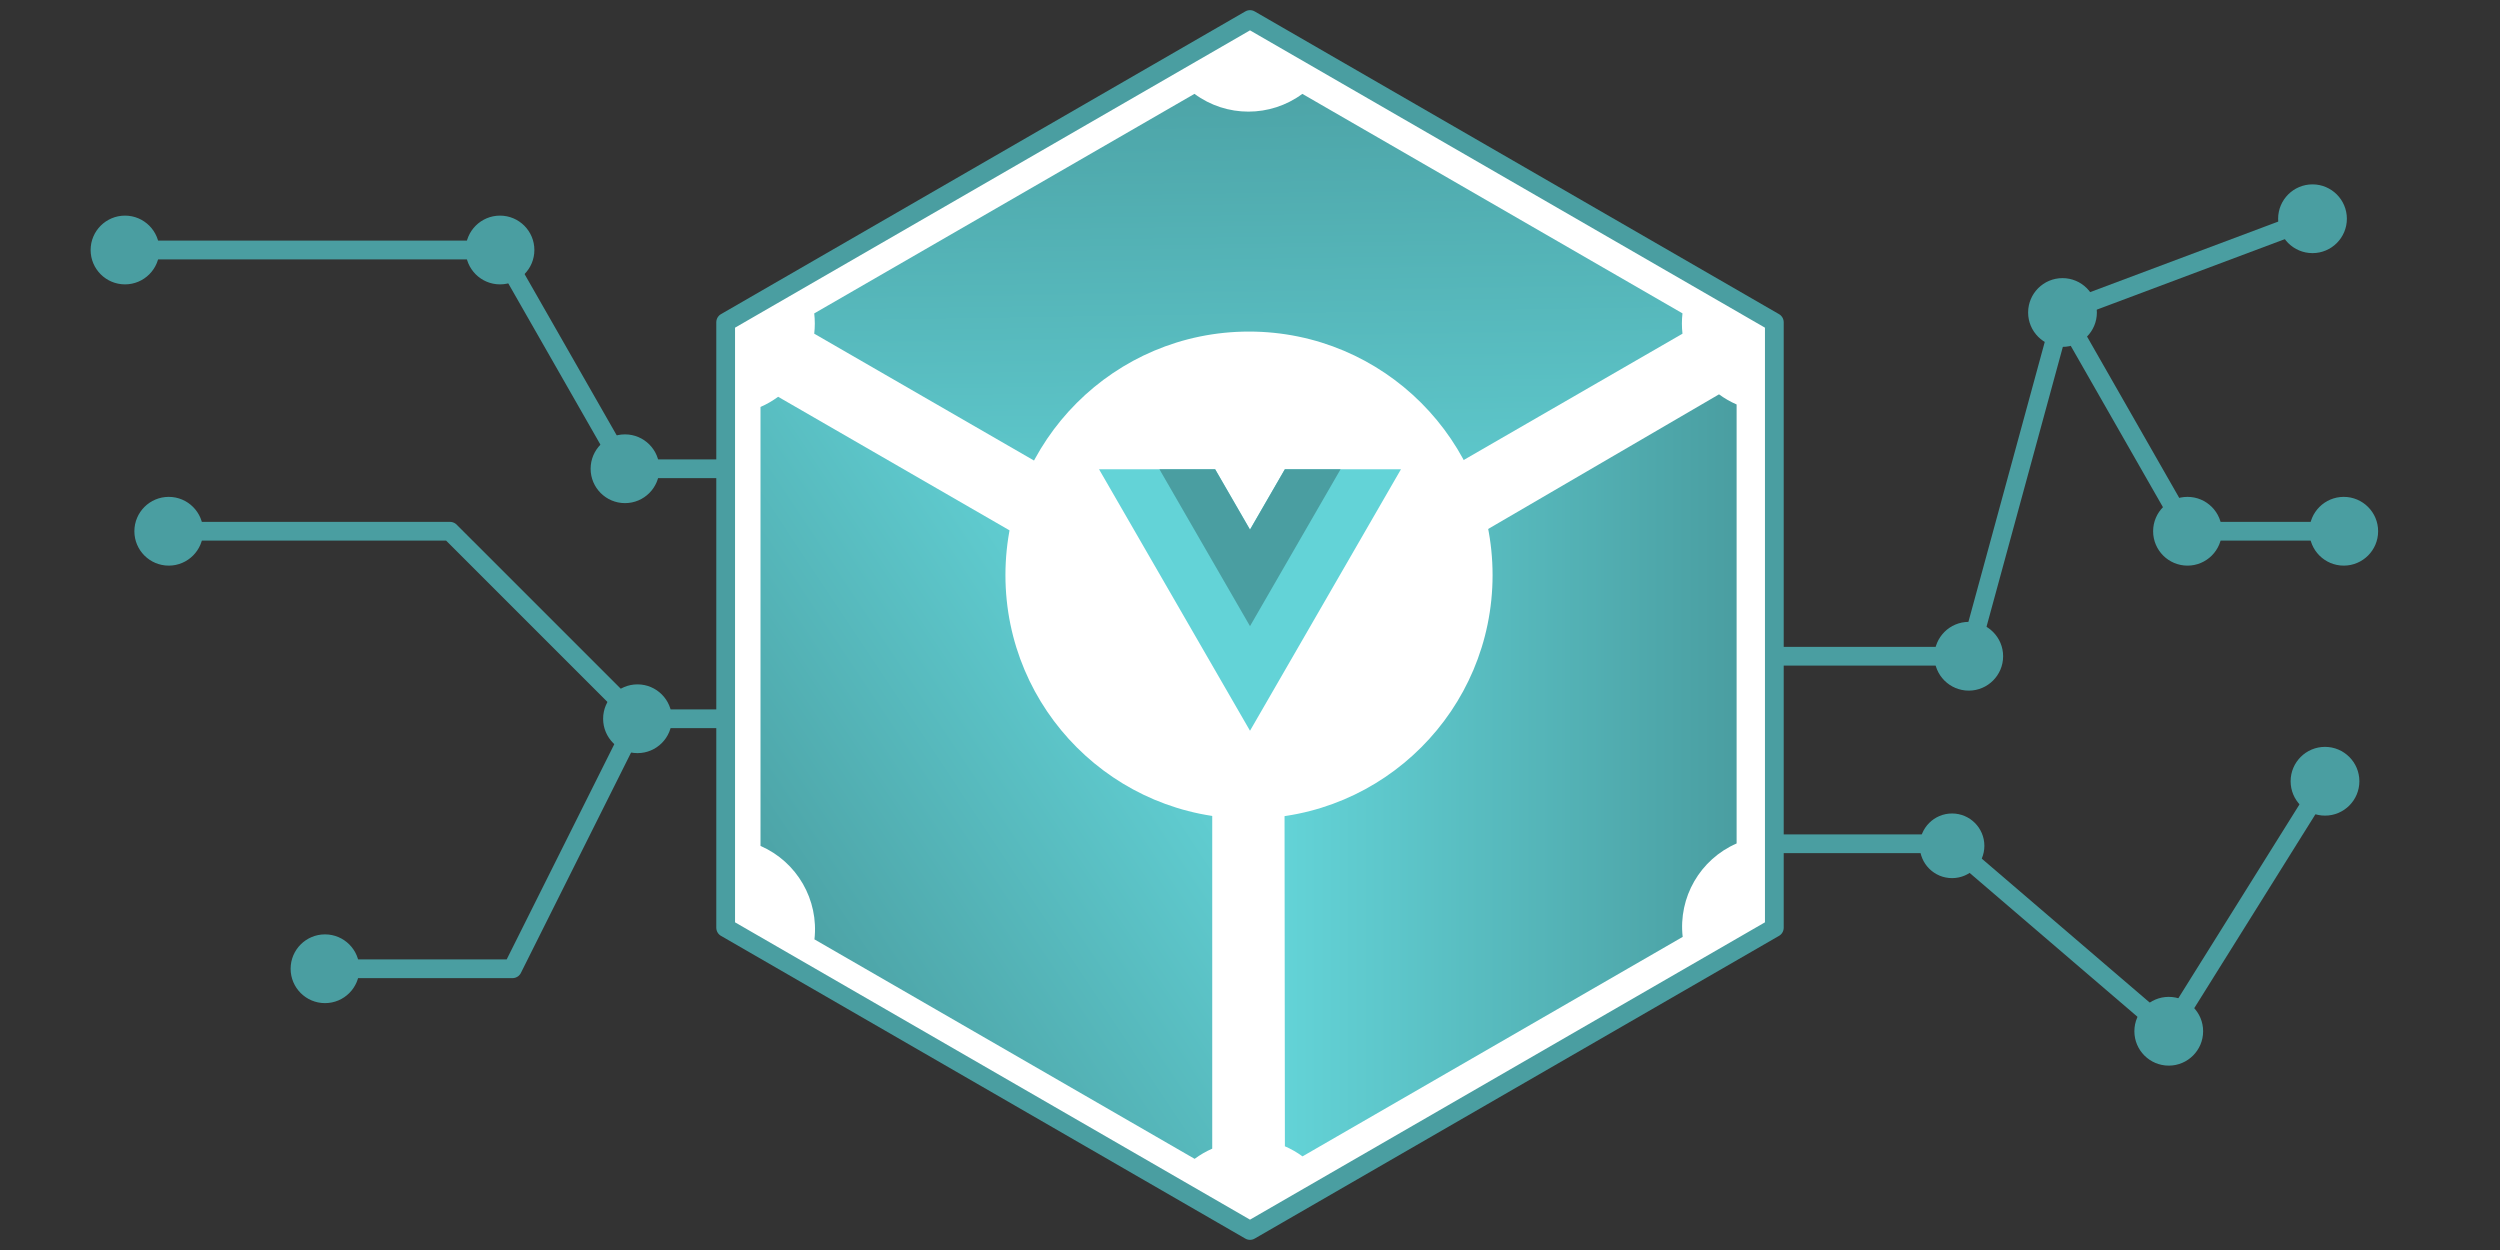 <?xml version="1.0" encoding="UTF-8" standalone="no"?>
<!DOCTYPE svg PUBLIC "-//W3C//DTD SVG 1.1//EN" "http://www.w3.org/Graphics/SVG/1.1/DTD/svg11.dtd">
<!-- Created with Vectornator (http://vectornator.io/) -->
<svg height="100%" stroke-miterlimit="10" style="fill-rule:nonzero;clip-rule:evenodd;stroke-linecap:round;stroke-linejoin:round;" version="1.1" viewBox="0 0 400 200" width="100%" xml:space="preserve" xmlns="http://www.w3.org/2000/svg" xmlns:vectornator="http://vectornator.io" xmlns:xlink="http://www.w3.org/1999/xlink">
<rect x="0" y="0" width="400" height="200" fill="#333333" stroke="none"/>
<defs>
<linearGradient gradientTransform="matrix(1 0 0 1 100 1.42109e-14)" gradientUnits="userSpaceOnUse" id="LinearGradient" x1="100.888" x2="99.42" y1="96.664" y2="3.717">
<stop offset="0" stop-color="#63d3d7"/>
<stop offset="1" stop-color="#4a9ea1"/>
</linearGradient>
<linearGradient gradientTransform="matrix(1 0 0 1 100 1.42109e-14)" gradientUnits="userSpaceOnUse" id="LinearGradient_2" x1="105.51" x2="177.859" y1="124.057" y2="124.057">
<stop offset="0" stop-color="#63d3d7"/>
<stop offset="1" stop-color="#4a9ea1"/>
</linearGradient>
<linearGradient gradientTransform="matrix(1 0 0 1 100 1.42109e-14)" gradientUnits="userSpaceOnUse" id="LinearGradient_3" x1="89.355" x2="20.757" y1="105.887" y2="151.531">
<stop offset="0" stop-color="#63d3d7"/>
<stop offset="1" stop-color="#4a9ea1"/>
</linearGradient>
</defs>
<g id="Untitled" vectornator:layerName="Untitled">
<g opacity="1">
<path d="M52 155L82 155L102 115L147 115L252 135L312 135L347 165L372 125" fill="none" opacity="1" stroke="#4a9ea1" stroke-linecap="butt" stroke-linejoin="round" stroke-width="3"/>
<path d="M24 40L80 40L100 75L190 75L255 105L315 105L330 50L350 85L375 85" fill="none" opacity="1" stroke="#4a9ea1" stroke-linecap="butt" stroke-linejoin="round" stroke-width="3"/>
<path d="M15 40C15 37.239 17.239 35 20 35C22.761 35 25 37.239 25 40C25 42.761 22.761 45 20 45C17.239 45 15 42.761 15 40Z" fill="#4a9ea1" fill-rule="nonzero" opacity="1" stroke="#4a9ea1" stroke-linecap="butt" stroke-linejoin="round" stroke-width="1"/>
<path d="M75 40C75 37.239 77.239 35 80 35C82.761 35 85 37.239 85 40C85 42.761 82.761 45 80 45C77.239 45 75 42.761 75 40Z" fill="#4a9ea1" fill-rule="nonzero" opacity="1" stroke="#4a9ea1" stroke-linecap="butt" stroke-linejoin="round" stroke-width="1"/>
<path d="M310 105C310 102.239 312.239 100 315 100C317.761 100 320 102.239 320 105C320 107.761 317.761 110 315 110C312.239 110 310 107.761 310 105Z" fill="#4a9ea1" fill-rule="nonzero" opacity="1" stroke="#4a9ea1" stroke-linecap="butt" stroke-linejoin="round" stroke-width="1"/>
<path d="M325 50C325 47.239 327.239 45 330 45C332.761 45 335 47.239 335 50C335 52.761 332.761 55 330 55C327.239 55 325 52.761 325 50Z" fill="#4a9ea1" fill-rule="nonzero" opacity="1" stroke="#4a9ea1" stroke-linecap="butt" stroke-linejoin="round" stroke-width="1"/>
<path d="M345 85C345 82.239 347.239 80 350 80C352.761 80 355 82.239 355 85C355 87.761 352.761 90 350 90C347.239 90 345 87.761 345 85Z" fill="#4a9ea1" fill-rule="nonzero" opacity="1" stroke="#4a9ea1" stroke-linecap="butt" stroke-linejoin="round" stroke-width="1"/>
<path d="M370 85C370 82.239 372.239 80 375 80C377.761 80 380 82.239 380 85C380 87.761 377.761 90 375 90C372.239 90 370 87.761 370 85Z" fill="#4a9ea1" fill-rule="nonzero" opacity="1" stroke="#4a9ea1" stroke-linecap="butt" stroke-linejoin="round" stroke-width="1"/>
<path d="M102 115L72 85L27 85" fill="none" opacity="1" stroke="#4a9ea1" stroke-linecap="butt" stroke-linejoin="round" stroke-width="3"/>
<path d="M22 85C22 82.239 24.239 80 27 80C29.761 80 32 82.239 32 85C32 87.761 29.761 90 27 90C24.239 90 22 87.761 22 85Z" fill="#4a9ea1" fill-rule="nonzero" opacity="1" stroke="#4a9ea1" stroke-linecap="butt" stroke-linejoin="round" stroke-width="1"/>
<path d="M47 155C47 152.239 49.239 150 52 150C54.761 150 57 152.239 57 155C57 157.761 54.761 160 52 160C49.239 160 47 157.761 47 155Z" fill="#4a9ea1" fill-rule="nonzero" opacity="1" stroke="#4a9ea1" stroke-linecap="butt" stroke-linejoin="round" stroke-width="1"/>
<path d="M97 115C97 112.239 99.239 110 102 110C104.761 110 107 112.239 107 115C107 117.761 104.761 120 102 120C99.239 120 97 117.761 97 115Z" fill="#4a9ea1" fill-rule="nonzero" opacity="1" stroke="#4a9ea1" stroke-linecap="butt" stroke-linejoin="round" stroke-width="1"/>
<path d="M307.657 135.329C307.657 132.749 309.749 130.657 312.329 130.657C314.909 130.657 317 132.749 317 135.329C317 137.909 314.909 140 312.329 140C309.749 140 307.657 137.909 307.657 135.329Z" fill="#4a9ea1" fill-rule="nonzero" opacity="1" stroke="#4a9ea1" stroke-linecap="butt" stroke-linejoin="round" stroke-width="1"/>
<path d="M342 165C342 162.239 344.239 160 347 160C349.761 160 352 162.239 352 165C352 167.761 349.761 170 347 170C344.239 170 342 167.761 342 165Z" fill="#4a9ea1" fill-rule="nonzero" opacity="1" stroke="#4a9ea1" stroke-linecap="butt" stroke-linejoin="round" stroke-width="1"/>
<path d="M365 35C365 32.239 367.239 30 370 30C372.761 30 375 32.239 375 35C375 37.761 372.761 40 370 40C367.239 40 365 37.761 365 35Z" fill="#4a9ea1" fill-rule="nonzero" opacity="1" stroke="#4a9ea1" stroke-linecap="butt" stroke-linejoin="round" stroke-width="1"/>
<path d="M367 125C367 122.239 369.239 120 372 120C374.761 120 377 122.239 377 125C377 127.761 374.761 130 372 130C369.239 130 367 127.761 367 125Z" fill="#4a9ea1" fill-rule="nonzero" opacity="1" stroke="#4a9ea1" stroke-linecap="butt" stroke-linejoin="round" stroke-width="1"/>
<path d="M330 50L370 35" fill="none" opacity="1" stroke="#4a9ea1" stroke-linecap="butt" stroke-linejoin="round" stroke-width="3"/>
<path d="M95 75C95 72.239 97.239 70 100 70C102.761 70 105 72.239 105 75C105 77.761 102.761 80 100 80C97.239 80 95 77.761 95 75Z" fill="#4a9ea1" fill-rule="nonzero" opacity="1" stroke="#4a9ea1" stroke-linecap="butt" stroke-linejoin="round" stroke-width="1"/>
</g>
<path d="M200 3.125L116.106 51.562L116.106 148.437L200 196.875L283.894 148.437L283.894 51.562L200 3.125Z" fill="#ffffff" fill-rule="nonzero" opacity="1" stroke="#4a9ea1" stroke-linecap="round" stroke-linejoin="round" stroke-width="3"/>
<path d="M191.108 15.02L191.116 15.02C196.246 18.807 203.246 18.807 208.376 15.02L269.197 50.138C269.075 51.219 269.075 52.31 269.197 53.391L208.368 88.508C203.239 84.725 196.244 84.725 191.116 88.508L130.278 53.391C130.4 52.313 130.4 51.224 130.278 50.146L191.108 15.02Z" fill="url(#LinearGradient)" fill-rule="nonzero" opacity="1" stroke="none"/>
<path d="M275.042 63.095C275.922 63.74 276.866 64.281 277.859 64.717L277.859 134.952C272.013 137.501 268.513 143.565 269.229 149.903L208.4 185.02C207.524 184.378 206.579 183.836 205.582 183.405L205.51 113.55C211.356 111.004 214.859 104.944 214.148 98.607L275.042 63.095Z" fill="url(#LinearGradient_2)" fill-rule="nonzero" opacity="1" stroke="none"/>
<path d="M124.498 63.482L185.328 98.599C184.611 104.937 188.112 111.001 193.957 113.55L193.957 183.785C192.956 184.221 192.02 184.77 191.14 185.415L130.311 150.298C131.027 143.961 127.527 137.897 121.681 135.347L121.681 65.113C122.682 64.677 123.618 64.128 124.506 63.482L124.498 63.482Z" fill="url(#LinearGradient_3)" fill-rule="nonzero" opacity="1" stroke="none"/>
<path d="M160.87 92.022C160.87 70.499 178.318 53.051 199.841 53.051C221.364 53.051 238.812 70.499 238.812 92.022C238.812 113.545 221.364 130.993 199.841 130.993C178.318 130.993 160.87 113.545 160.87 92.022Z" fill="#ffffff" fill-rule="nonzero" opacity="1" stroke="none"/>
<g opacity="1">
<path d="M205.579 75.08L200 84.742L194.421 75.08L175.844 75.08L200 116.92L224.156 75.08L205.579 75.08Z" fill="#63d3d7" fill-rule="nonzero" opacity="1" stroke="none"/>
<path d="M205.579 75.08L200 84.742L194.421 75.08L185.506 75.08L200 100.184L214.494 75.08L205.579 75.08Z" fill="#4a9ea1" fill-rule="nonzero" opacity="1" stroke="none"/>
</g>
</g>
</svg>
